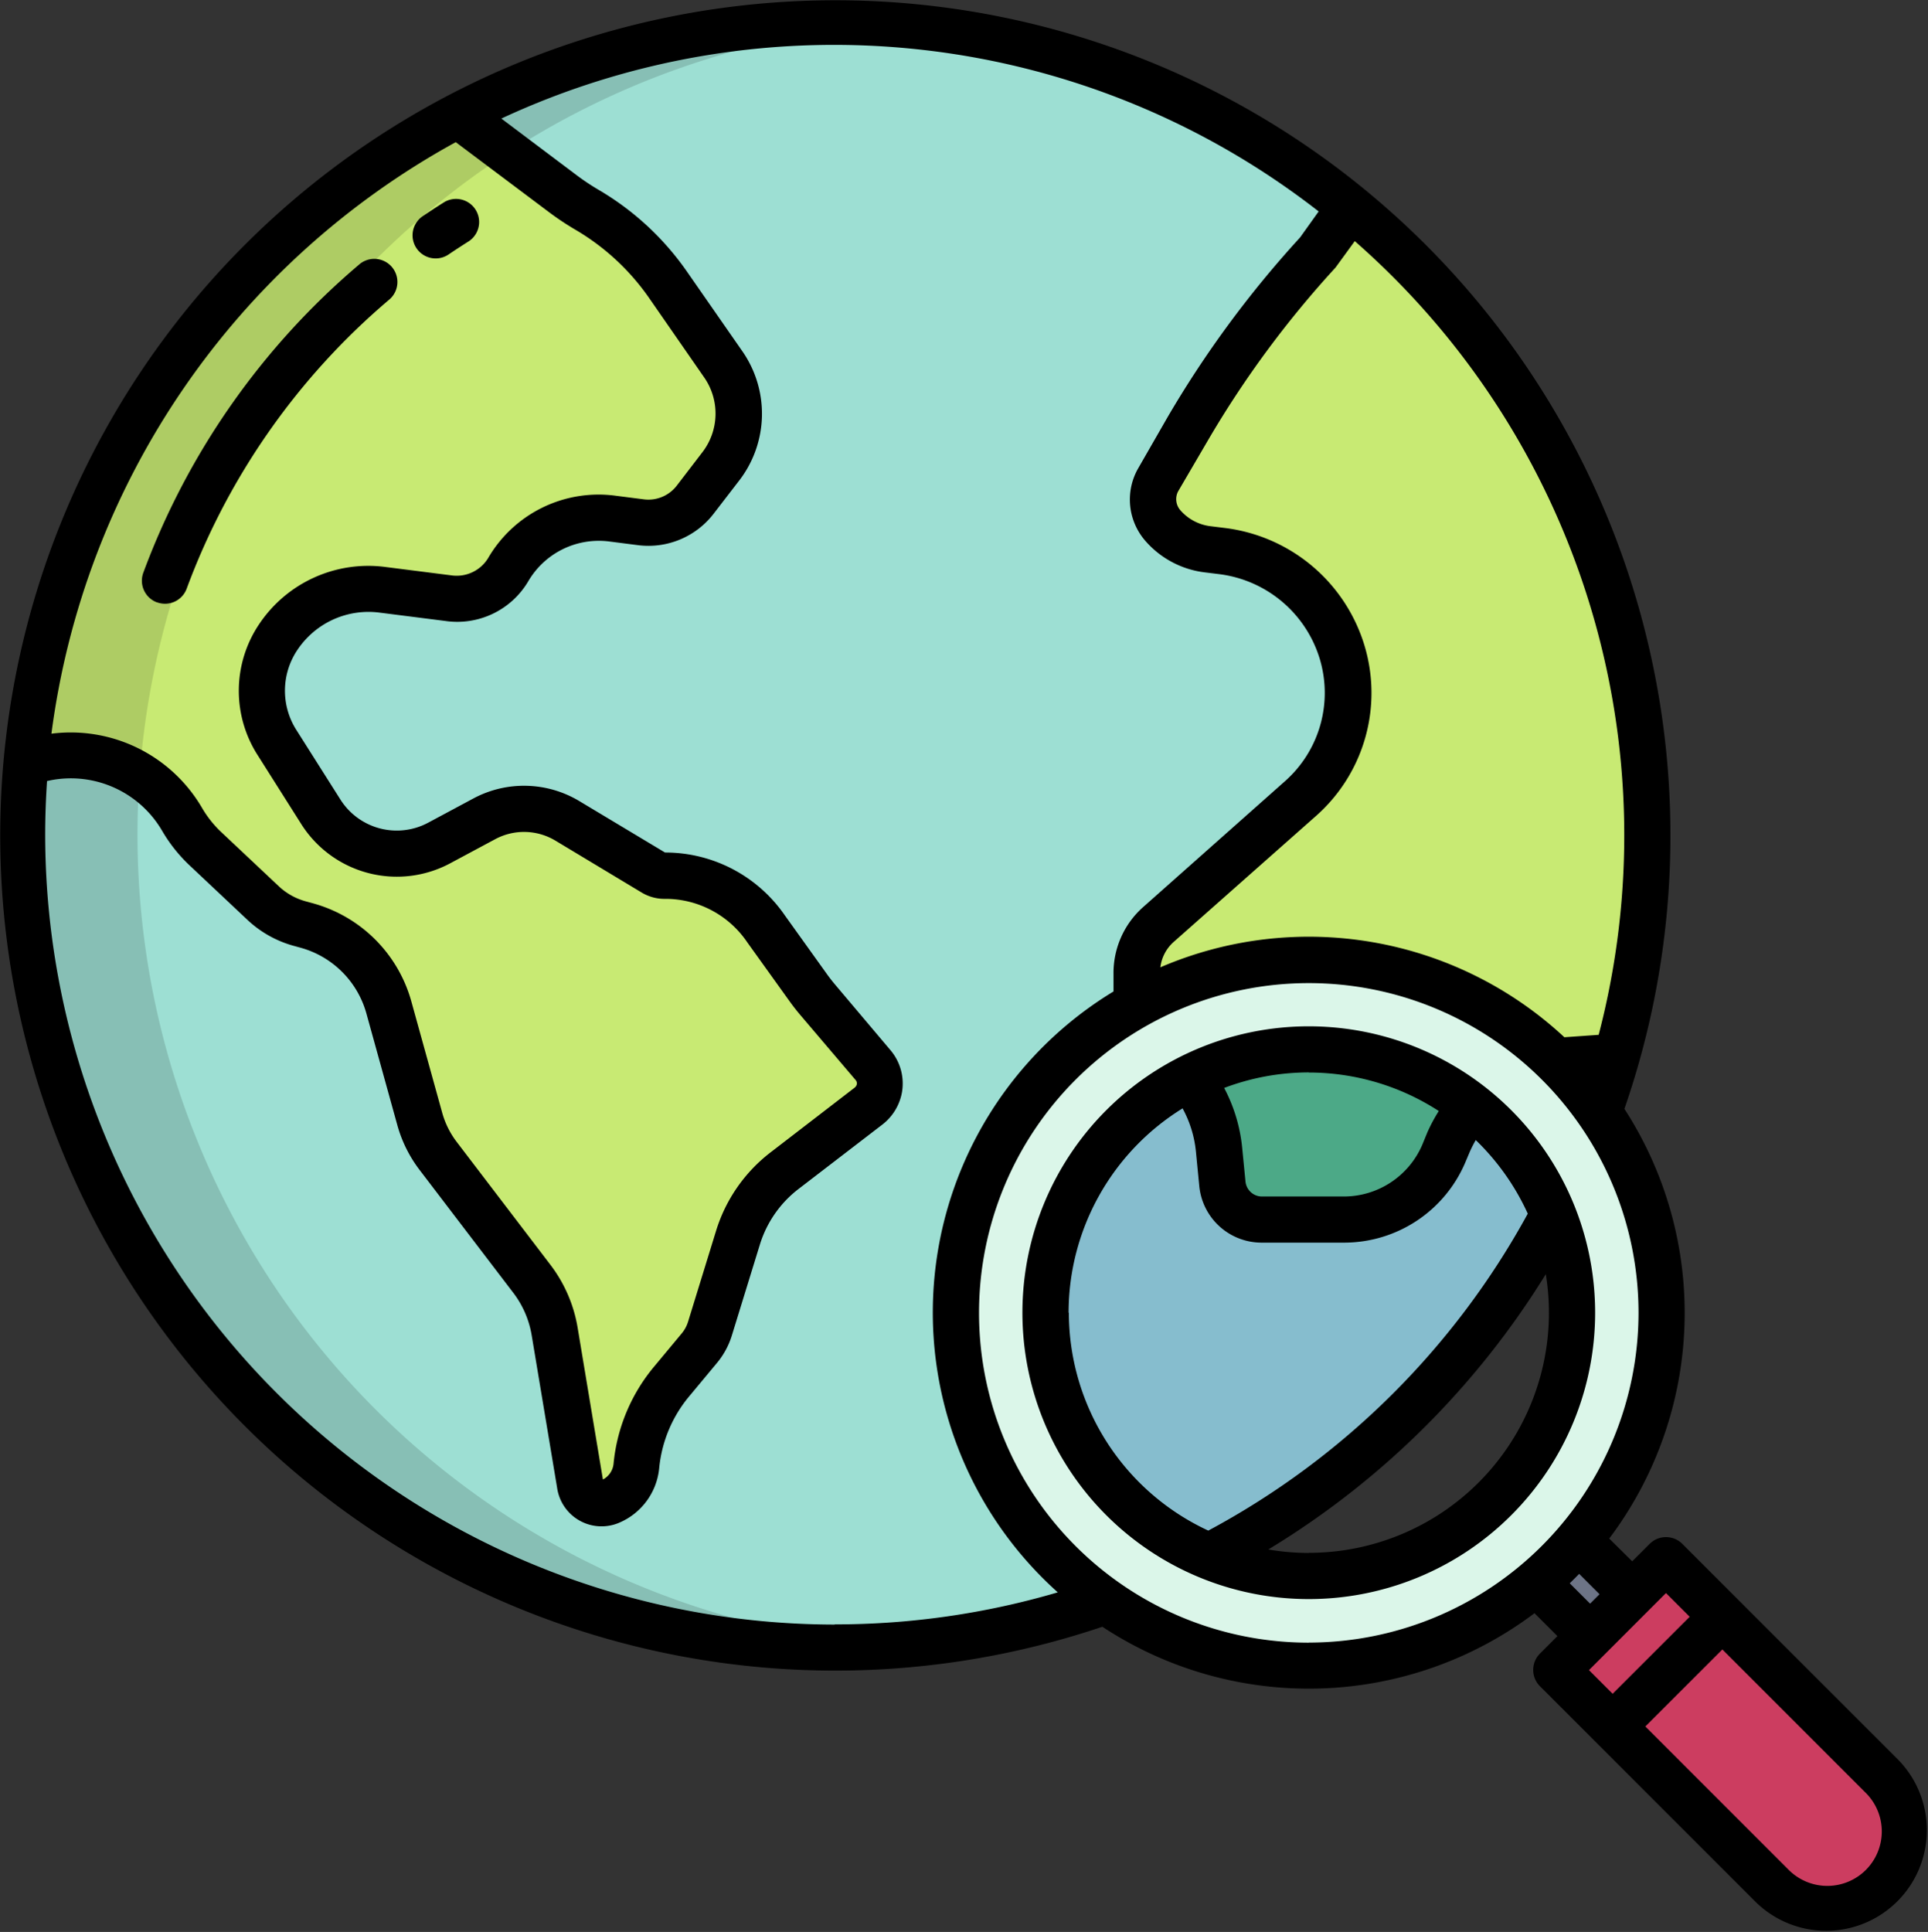 <svg xmlns="http://www.w3.org/2000/svg" width="51.897" height="52" viewBox="0 0 51.897 52">
  <rect x="0" y="0" width="51.897" height="52" fill="#333333" stroke="none"/>
  <g id="t2-ic7" transform="translate(-5.784 -5.289)">
    <path id="Path_101985" data-name="Path 101985" d="M47.269,15.939A21.873,21.873,0,0,0,11.594,30.8Q11.5,31.8,11.5,32.836A21.891,21.891,0,0,0,40.668,53.467L54.428,38.8a21.906,21.906,0,0,0-7.159-22.859Z" transform="translate(-5.124 -5.08)" fill="#9ddfd3"/>
    <path id="Path_101986" data-name="Path 101986" d="M306.762,59.03l-.871,1.215A27.74,27.74,0,0,0,302.382,65l-.807,1.38a1.075,1.075,0,0,0,.131,1.233,1.9,1.9,0,0,0,1.2.635l.389.049a3.872,3.872,0,0,1,3.23,2.717,3.8,3.8,0,0,1-1.118,3.939l-3.831,3.4A1.75,1.75,0,0,0,301,79.678v.846a9.276,9.276,0,0,1,4.654-1.229A9.438,9.438,0,0,1,312.3,82.02v0c.1-.013.209-.023.316-.028l1.309-.1a21.908,21.908,0,0,0-7.16-22.859Z" transform="translate(-264.616 -48.171)" fill="#c8ea73"/>
    <path id="Path_101987" data-name="Path 101987" d="M407.556,406.922l-1.134,1.133-1.634-1.633-.008-.009a9.283,9.283,0,0,0,1.133-1.133l.009.008Z" transform="translate(-357.642 -358.534)" fill="#6d7486"/>
    <path id="Path_101988" data-name="Path 101988" d="M410.926,279.643l.627-.063q-.213.76-.481,1.5a9.5,9.5,0,0,0-1.153-1.366l0,0c.1-.013.211-.023.319-.028l.53-.024c.051,0,.1-.006.153-.011Z" transform="translate(-362.249 -245.862)" fill="#a5e2fb"/>
    <path id="Path_101989" data-name="Path 101989" d="M431.864,429.4a2.088,2.088,0,0,1-2.953,2.953l-4.3-4.3,2.953-2.954Z" transform="translate(-375.417 -376.3)" fill="#cc3d60"/>
    <path id="Path_101990" data-name="Path 101990" d="M412.914,410.46l-2.954,2.953,1.518,1.518,2.953-2.954Z" transform="translate(-362.285 -363.177)" fill="#cc3d60"/>
    <path id="Path_101991" data-name="Path 101991" d="M288.787,279.333a7.087,7.087,0,1,0-7.071,12.128,21.969,21.969,0,0,0,9.268-9.194,7.1,7.1,0,0,0-2.2-2.933Z" transform="translate(-243.392 -244.281)" fill="#86bdce"/>
    <path id="Path_101992" data-name="Path 101992" d="M322.411,279.327a3.728,3.728,0,0,0-.62.972l-.136.309A2.9,2.9,0,0,1,319,282.342h-2.256a1.045,1.045,0,0,1-1.043-.943l-.09-.9a3.66,3.66,0,0,0-.78-1.926,7.09,7.09,0,0,1,7.581.756Z" transform="translate(-277.015 -244.275)" fill="#4ca987"/>
    <path id="Path_101993" data-name="Path 101993" d="M271.586,258.739a9.5,9.5,0,0,1-.552,11.532A9.283,9.283,0,0,1,269.9,271.4a9.486,9.486,0,1,1,1.148-13.367q.285.338.537.7Zm-.723,5.407a7.089,7.089,0,1,0-7.091,7.086h.005a7.054,7.054,0,0,0,7.086-7.022Q270.863,264.178,270.863,264.146Z" transform="translate(-222.763 -223.524)" fill="#dbf6e9"/>
    <path id="Path_101994" data-name="Path 101994" d="M14.609,32.875q0-1.032.094-2.041A21.855,21.855,0,0,1,34.939,11.056Q34.164,11,33.375,11A21.862,21.862,0,0,0,11.594,30.835q-.093,1.007-.094,2.041A21.875,21.875,0,0,0,33.375,54.751q.785,0,1.557-.056a21.875,21.875,0,0,1-20.323-21.82Z" transform="translate(-5.124 -5.119)" fill="#87bfb5"/>
    <path id="Path_101995" data-name="Path 101995" d="M35.225,60.631a.757.757,0,0,1,.172.618.792.792,0,0,1-.309.5l-2.238,1.717a3.636,3.636,0,0,0-1.26,1.814l-.752,2.44a1.516,1.516,0,0,1-.286.529l-.732.881a4.181,4.181,0,0,0-.967,2.285,1.161,1.161,0,0,1-.708.967.584.584,0,0,1-.593-.084.6.6,0,0,1-.214-.377L26.653,67.8a3.2,3.2,0,0,0-.61-1.412l-2.526-3.311a2.942,2.942,0,0,1-.5-1l-.833-3.008a3.166,3.166,0,0,0-2.208-2.2l-.181-.049a2.349,2.349,0,0,1-.985-.551l-1.555-1.465a3.478,3.478,0,0,1-.628-.79,3.463,3.463,0,0,0-3.66-1.66l-.3.059-.263-.025A21.884,21.884,0,0,1,24.04,35.05l1.585,1.193,1.251.939a6.779,6.779,0,0,0,.655.435A6.864,6.864,0,0,1,29.7,39.63l1.484,2.14a2.326,2.326,0,0,1-.069,2.754l-.688.893a1.591,1.591,0,0,1-1.455.6l-.78-.1A2.818,2.818,0,0,0,25.4,47.3a1.608,1.608,0,0,1-1.6.765l-1.787-.227a2.914,2.914,0,0,0-2.8,1.263,2.586,2.586,0,0,0-.044,2.838l1.191,1.881a2.409,2.409,0,0,0,3.174.834L24.766,54a2.265,2.265,0,0,1,2.224.055l2.327,1.4a.568.568,0,0,0,.309.081,3.3,3.3,0,0,1,2.719,1.432l1.138,1.587c.08.112.165.221.254.325Z" transform="translate(-5.939 -26.677)" fill="#c8ea73"/>
    <path id="Path_101996" data-name="Path 101996" d="M15.519,52.392A21.867,21.867,0,0,1,25.4,36.074L24.04,35.05A21.884,21.884,0,0,0,12.41,52.392l.263.025.3-.059a3.444,3.444,0,0,1,2.513.473c.011-.146.022-.293.036-.438Z" transform="translate(-5.939 -26.677)" fill="#aecc64"/>
    <g id="Group_57308" data-name="Group 57308" transform="translate(5.784 5.289)">
      <path id="Path_101997" data-name="Path 101997" d="M43.024,81.751a.621.621,0,0,0,.8-.367h0a18.689,18.689,0,0,1,5.447-7.775.622.622,0,1,0-.794-.958l-.01.009a19.936,19.936,0,0,0-5.81,8.294.622.622,0,0,0,.368.8Z" transform="translate(-38.799 -65.54)"/>
      <path id="Path_101998" data-name="Path 101998" d="M113.536,58.476a.619.619,0,0,0,.348-.107c.177-.12.359-.238.539-.352a.622.622,0,0,0-.652-1.059l-.009.006c-.193.121-.386.247-.575.375a.622.622,0,0,0,.349,1.137Z" transform="translate(-101.809 -51.52)"/>
      <path id="Path_101999" data-name="Path 101999" d="M51.068,46.843a.622.622,0,0,0-.879,0l-.47.47L49.1,46.7a10.1,10.1,0,0,0,.409-11.565A22.479,22.479,0,1,0,35.457,49.074a10.1,10.1,0,0,0,11.632-.365l.617.617-.47.47a.622.622,0,0,0,0,.879l5.82,5.82a2.71,2.71,0,0,0,3.832-3.832ZM42.251,11.779a21.261,21.261,0,0,1,6.565,21.363l-.923.065a10.1,10.1,0,0,0-10.875-1.882,1.092,1.092,0,0,1,.352-.678l3.842-3.4a4.419,4.419,0,0,0,1.3-4.585A4.5,4.5,0,0,0,38.756,19.5l-.39-.048a1.281,1.281,0,0,1-.808-.428.453.453,0,0,1-.062-.51l.807-1.38a27.1,27.1,0,0,1,3.43-4.643Zm-24.2-2.664L20.563,11a7.5,7.5,0,0,0,.714.475,6.285,6.285,0,0,1,1.977,1.831l1.484,2.14a1.705,1.705,0,0,1-.051,2.02L24,18.362a.964.964,0,0,1-.884.367l-.781-.1a3.441,3.441,0,0,0-3.415,1.686.991.991,0,0,1-.98.461l-1.786-.227a3.534,3.534,0,0,0-3.389,1.532,3.211,3.211,0,0,0-.054,3.52L13.9,27.48a3.043,3.043,0,0,0,3.993,1.05l1.226-.657a1.64,1.64,0,0,1,1.61.039l2.327,1.4a1.19,1.19,0,0,0,.645.17,2.661,2.661,0,0,1,2.2,1.173l1.139,1.587c.089.124.185.247.285.365l1.49,1.752a.137.137,0,0,1,.032.117.185.185,0,0,1-.074.1L26.533,36.3a4.237,4.237,0,0,0-1.476,2.124l-.752,2.44a.907.907,0,0,1-.17.314l-.732.88A4.784,4.784,0,0,0,22.3,44.681a.54.54,0,0,1-.287.43l-.681-4.089a3.828,3.828,0,0,0-.729-1.686l-2.526-3.312a2.314,2.314,0,0,1-.391-.788l-.834-3.008A3.79,3.79,0,0,0,14.2,29.6l-.182-.05a1.714,1.714,0,0,1-.722-.4l-1.555-1.463a2.9,2.9,0,0,1-.517-.65,4.092,4.092,0,0,0-4.056-2A21.3,21.3,0,0,1,18.052,9.115Zm10.2,39.9A21.277,21.277,0,0,1,7,27.756c0-.486.018-.967.05-1.445l.1-.021a2.845,2.845,0,0,1,3,1.364,4.145,4.145,0,0,0,.739.929l1.555,1.464a2.962,2.962,0,0,0,1.247.7l.182.05a2.54,2.54,0,0,1,1.772,1.764l.833,3.008a3.55,3.55,0,0,0,.6,1.209l2.526,3.312a2.579,2.579,0,0,1,.491,1.136l.687,4.12a1.208,1.208,0,0,0,1.66.932,1.781,1.781,0,0,0,1.087-1.484,3.545,3.545,0,0,1,.825-1.944l.732-.88a2.142,2.142,0,0,0,.4-.743l.752-2.44a3,3,0,0,1,1.045-1.5l2.237-1.718a1.412,1.412,0,0,0,.545-.895,1.388,1.388,0,0,0-.312-1.119L28.271,31.8c-.078-.092-.153-.188-.223-.285L26.91,29.927a3.906,3.906,0,0,0-3.225-1.692L21.37,26.846a2.89,2.89,0,0,0-2.838-.069l-1.226.657a1.794,1.794,0,0,1-2.355-.619l-1.191-1.881a1.967,1.967,0,0,1,.033-2.157,2.3,2.3,0,0,1,2.2-1l1.787.227A2.22,2.22,0,0,0,20,20.94a2.2,2.2,0,0,1,2.182-1.077l.781.1a2.215,2.215,0,0,0,2.026-.841l.688-.893a2.944,2.944,0,0,0,.088-3.488L24.276,12.6A7.535,7.535,0,0,0,21.9,10.4a6.268,6.268,0,0,1-.6-.4l-2.021-1.52a21.216,21.216,0,0,1,22,2.5l-.5.7a28.338,28.338,0,0,0-3.562,4.829L36.418,17.9a1.692,1.692,0,0,0,.2,1.951,2.521,2.521,0,0,0,1.591.843l.389.048a3.248,3.248,0,0,1,2.71,2.28,3.174,3.174,0,0,1-.934,3.292l-3.831,3.4a2.372,2.372,0,0,0-.786,1.792v.469a10.11,10.11,0,0,0-1.5,16.173,21.244,21.244,0,0,1-6.006.862Zm12.762.487a8.876,8.876,0,1,1,8.876-8.876h0A8.886,8.886,0,0,1,41.013,49.5Zm7.278-1.852.548.548-.254.254-.548-.548q.129-.125.254-.254Zm.264,2.591,2.073-2.074.638.638-2.074,2.073Zm7.453,5.379a1.468,1.468,0,0,1-2.074,0l-3.862-3.862,2.074-2.073,3.862,3.862a1.466,1.466,0,0,1,0,2.073Z" transform="translate(-5.784 -5.289)"/>
      <path id="Path_102000" data-name="Path 102000" d="M279.024,271.813a7.708,7.708,0,1,0,7.708,7.708,7.708,7.708,0,0,0-7.708-7.708Zm0,1.244a6.425,6.425,0,0,1,3.5,1.036,4.349,4.349,0,0,0-.311.582l-.136.332A2.3,2.3,0,0,1,280,276.393h-2.256a.446.446,0,0,1-.424-.407l-.09-.914a4.332,4.332,0,0,0-.484-1.6,6.43,6.43,0,0,1,2.283-.418Zm-6.465,6.465a6.466,6.466,0,0,1,3.068-5.5,3.051,3.051,0,0,1,.359,1.161l.09.925a1.685,1.685,0,0,0,1.662,1.527H280a3.545,3.545,0,0,0,3.225-2.13l.136-.321a3.285,3.285,0,0,1,.158-.309,6.491,6.491,0,0,1,1.4,1.98,21.214,21.214,0,0,1-8.6,8.531,6.472,6.472,0,0,1-3.753-5.866Zm6.465,6.465a6.49,6.49,0,0,1-1.089-.093,22.424,22.424,0,0,0,7.469-7.41,6.461,6.461,0,0,1-6.38,7.5Z" transform="translate(-243.795 -244.189)"/>
    </g>
  </g>
</svg>
